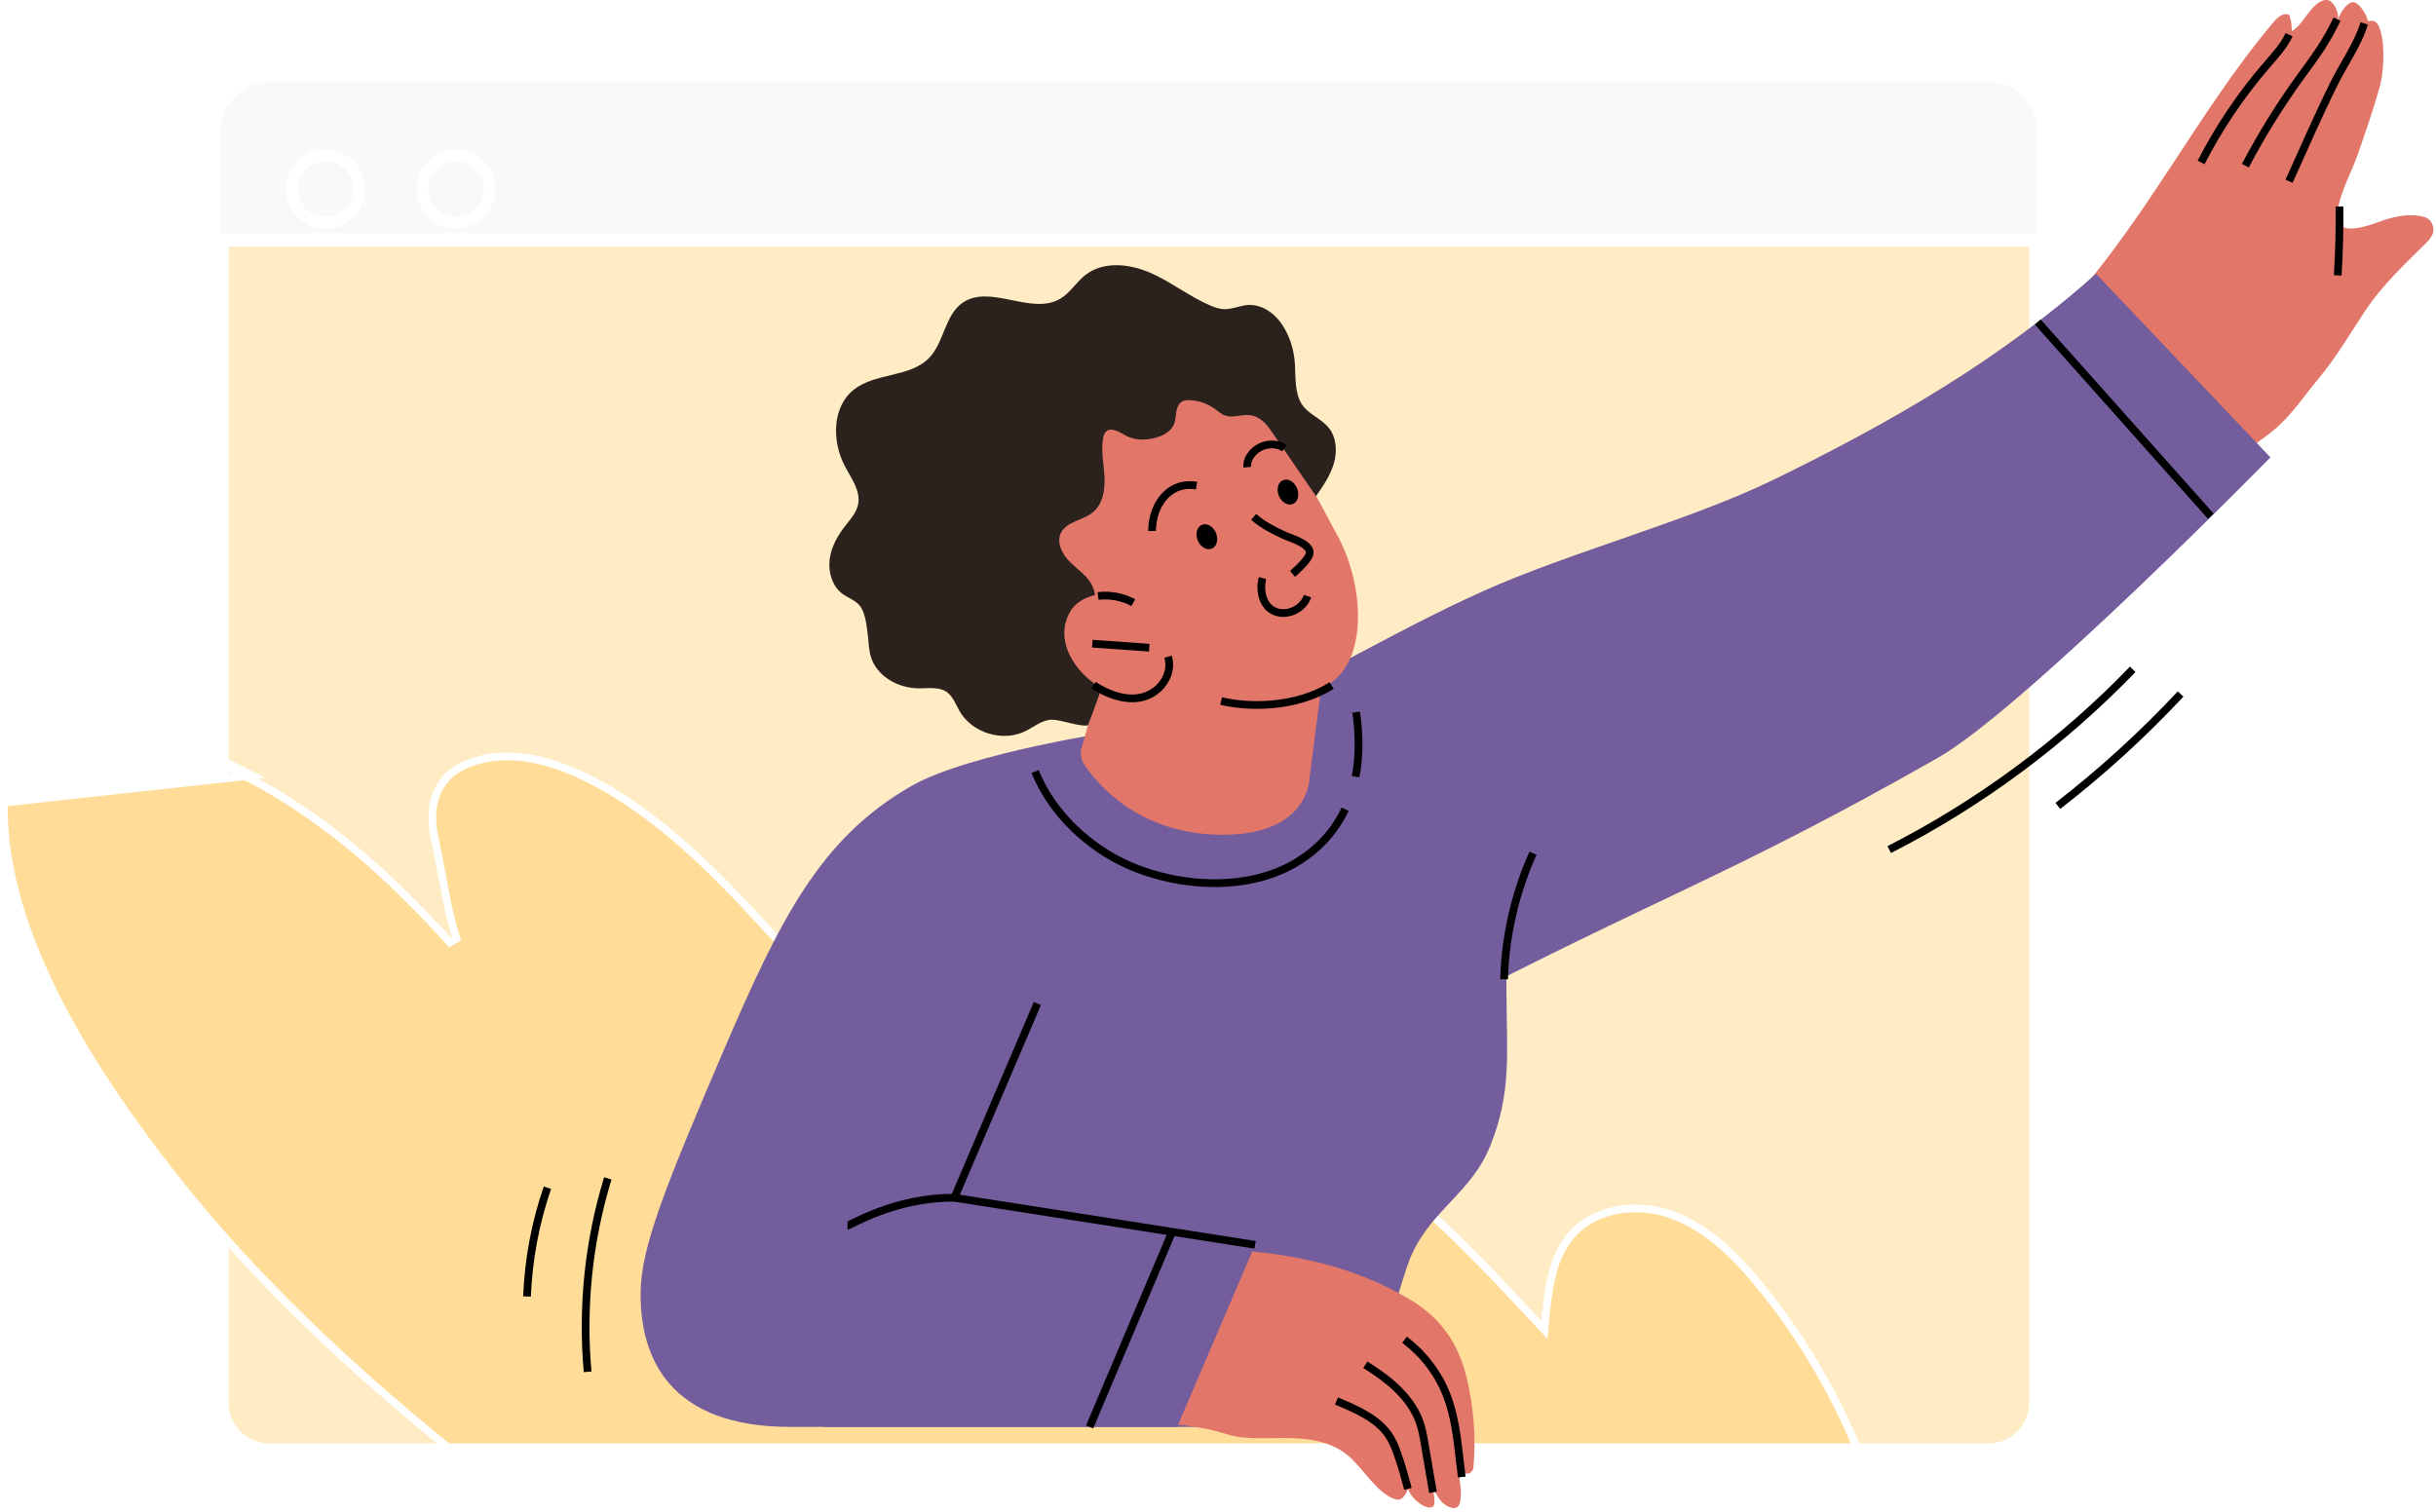<svg width="543" height="337" viewBox="0 0 543 337" fill="none" xmlns="http://www.w3.org/2000/svg">
<g filter="url(#filter0_i_1005_920)">
<rect x="46.96" y="12.252" width="409.082" height="41.579" rx="13.412" fill="#F8F9FA"/>
<path d="M443.245 317.291H60.044C54.557 317.291 50.111 312.843 50.111 307.358V48.751H453.178V307.358C453.178 312.845 448.73 317.291 443.245 317.291Z" fill="#FFEBC4" stroke="white" stroke-width="1.722"/>
<path d="M454.899 23.706C454.899 17.27 449.683 12.051 443.245 12.051H60.043C53.608 12.051 48.389 17.268 48.389 23.706V307.358C48.389 313.794 53.606 319.012 60.043 319.012H443.245C449.681 319.012 454.899 313.796 454.899 307.358V23.706ZM60.043 11.191H443.245C450.145 11.191 455.759 16.806 455.758 23.705V307.358C455.758 314.258 450.143 319.873 443.243 319.873H60.043C53.144 319.873 47.529 314.258 47.529 307.358V23.706C47.529 16.806 53.144 11.191 60.043 11.191Z" fill="white" stroke="white" stroke-width="1.722"/>
<g filter="url(#filter1_i_1005_920)">
<path d="M80.053 31.425C80.053 35.572 76.692 38.933 72.547 38.933C68.401 38.933 65.041 35.572 65.041 31.425C65.041 27.279 68.403 23.919 72.547 23.919C76.692 23.919 80.053 27.28 80.053 31.425Z" stroke="white" stroke-width="2.582" stroke-miterlimit="10"/>
</g>
<g filter="url(#filter2_i_1005_920)">
<path d="M101.645 38.931C105.79 38.931 109.151 35.571 109.151 31.425C109.151 27.28 105.79 23.919 101.645 23.919C97.499 23.919 94.139 27.28 94.139 31.425C94.139 35.571 97.499 38.931 101.645 38.931Z" stroke="white" stroke-width="2.582" stroke-miterlimit="10"/>
</g>
<path d="M49.25 47.89H454.039" stroke="white" stroke-width="2.582" stroke-miterlimit="10"/>
<path d="M349.923 270.404L349.254 269.863L349.923 270.404C355.163 263.922 364.896 262.587 372.808 265.51L373.106 264.703L372.808 265.51C380.727 268.435 387.058 274.782 392.59 281.597L393.258 281.054L392.59 281.597C401.314 292.343 408.503 304.411 413.859 317.291H99.808C77.737 299.388 56.455 279.476 38.813 257.023L38.136 257.555L38.813 257.023C30.174 246.028 20.514 232.56 13.1 218.14C5.681 203.711 0.546 188.396 0.876 173.691L0.876 173.691C0.981 168.969 2.604 164.186 6.03 161.343C12.084 156.319 21.331 156.322 30.838 158.536C40.29 160.738 49.711 165.06 55.836 168.281C72.767 177.184 87.401 190.372 100.292 204.741L101.754 203.907C100.25 199.146 99.369 194.379 98.474 189.538C97.991 186.924 97.504 184.288 96.912 181.62L96.912 181.62C96.051 177.735 96.175 174.196 97.412 171.303C98.638 168.435 100.997 166.111 104.798 164.694C112.183 161.941 120.415 163.442 128.314 166.891C136.201 170.336 143.63 175.67 149.319 180.38C158.206 187.738 166.005 196.258 173.846 204.824C176.083 207.268 178.323 209.715 180.593 212.14C190.948 223.204 200.664 234.712 209.248 247.268L209.249 247.268C209.836 248.126 213.355 253.076 216.717 257.797C218.401 260.161 220.047 262.471 221.273 264.191L222.749 266.26L223.16 266.836L223.268 266.988L223.295 267.026L223.302 267.036L223.304 267.039L223.305 267.039C223.305 267.039 223.305 267.039 223.364 266.997L223.305 267.039L224.866 269.228V266.54V266.54V266.539L224.866 266.537L224.866 266.526L224.867 266.474C224.867 266.427 224.869 266.356 224.871 266.263C224.876 266.075 224.886 265.796 224.906 265.437C224.946 264.72 225.026 263.685 225.188 262.427C225.511 259.908 226.156 256.509 227.441 252.977C230.015 245.909 235.098 238.427 245.206 236.211C263.825 232.129 283.442 239.585 299.733 250.219C315.997 260.835 329.518 275.304 342.949 289.72L344.258 291.126L344.436 289.213C345.072 282.376 345.876 275.41 349.923 270.404ZM5.48 160.68C1.797 163.737 0.124 168.801 0.015 173.672L56.237 167.519C43.93 161.047 18.253 150.081 5.48 160.68Z" fill="#FFDD99" stroke="white" stroke-width="1.722"/>
</g>
<path d="M337.364 183.45C335.068 196.124 335.75 209.225 335.812 222.174C335.874 235.124 336.917 243.596 332.231 255.35C328.003 265.965 319.169 269.571 314.558 279.967C312.21 285.261 303.307 318.128 303.307 318.128H183.73C183.73 318.128 180.377 266.464 198.816 222.375C217.255 178.285 240.306 170.378 240.306 170.378L308.336 152.83L337.364 183.45Z" fill="#735D9D"/>
<path d="M494.023 106.375C497.57 102.096 502.532 99.411 506.78 95.931C510.696 92.724 513.622 88.227 516.87 84.342C520.843 79.59 523.93 74.183 527.376 69.056C531.073 63.553 535.812 59.102 540.504 54.47C541.155 53.827 541.821 53.164 542.191 52.328C542.86 50.816 542.08 48.83 540.346 48.362C536.955 47.448 533.339 48.315 530.049 49.546C528.096 50.278 521.471 52.624 521.068 48.894C520.614 44.678 524.142 38.523 525.495 34.616C527.252 29.534 529.053 24.439 530.48 19.25C531.838 14.306 531.53 4.807 528.901 4.652C526.271 4.497 528.256 6.072 527.571 6.444C528.669 4.998 526.746 1.661 525.17 0.664C523.593 -0.333 521.541 2.895 521.07 4.635C521.607 2.936 520.115 0.129 518.851 0.012C517.013 -0.159 515.584 1.583 514.488 3.003C513.392 4.423 512.417 6.01 510.867 6.96C510.879 5.741 510.696 4.519 510.326 3.349C509.128 2.671 507.751 3.793 506.885 4.815C489.262 25.623 477.337 51.424 457.788 71.455" fill="#E27769"/>
<path d="M521.483 46.035C521.545 51.157 521.414 56.281 521.092 61.395" stroke="black" stroke-width="1.722" stroke-miterlimit="10"/>
<path d="M527.011 5.223C525.472 10.058 522.501 14.144 520.269 18.642C516.715 25.8 513.539 33.134 510.241 40.411" stroke="black" stroke-width="1.722" stroke-miterlimit="10"/>
<path d="M520.941 4.273C519.865 6.535 518.638 8.724 517.27 10.821C515.803 13.069 514.178 15.208 512.609 17.384C508.12 23.604 504.073 30.143 500.507 36.935" stroke="black" stroke-width="1.722" stroke-miterlimit="10"/>
<path d="M510.257 7.733C509.069 10.266 507.131 12.354 505.301 14.471C499.57 21.101 494.635 28.418 490.637 36.217" stroke="black" stroke-width="1.722" stroke-miterlimit="10"/>
<path d="M274.017 159.686C295.411 150.732 309.425 141.331 330.606 131.79C349.705 123.189 376.506 116.134 395.337 106.953C421.379 94.258 445.798 80.235 467.204 61.026L506.093 101.969C506.093 101.969 451.137 158.032 431.951 168.959C385.714 195.296 368.872 200.227 320.809 225.363" fill="#735D9D"/>
<path d="M335.268 218.323C335.54 208.654 337.744 199.043 341.717 190.221" stroke="black" stroke-width="1.722" stroke-miterlimit="10"/>
<path d="M454.226 71.791L492.794 115.079" stroke="black" stroke-width="1.722" stroke-miterlimit="10"/>
<path d="M267.793 278.375C284.104 278.678 300.345 281.253 314.484 289.845C321.275 293.971 325.058 299.49 326.929 307.152C328.509 313.62 329.02 320.537 328.438 327.173C328.383 327.803 327.896 328.383 327.354 328.513C326.588 328.699 325.047 327.935 325.047 327.935C325.047 327.935 326.438 334.513 324.965 335.882C323.939 336.835 322.003 335.539 321.275 334.746C320.426 333.822 319.268 331.46 319.268 331.46C319.268 331.46 320.24 335.235 319.419 335.885C318.201 336.849 314.677 334.405 313.844 331.932C313.331 333.336 312.495 334.639 311.199 334.295C307.123 333.212 303.933 327.446 300.579 324.587C296.121 320.787 290.141 320.529 284.58 320.613C282.021 320.651 279.455 320.715 276.902 320.462C274.288 320.202 271.933 319.176 269.382 318.659C264.635 317.699 259.683 317.26 254.867 316.98" fill="#E27769"/>
<path d="M297.912 312.348C302.389 314.208 307.133 316.281 309.652 320.117C310.406 321.265 310.924 322.525 311.387 323.792C312.362 326.463 313.105 329.198 313.847 331.93" stroke="black" stroke-width="1.722" stroke-miterlimit="10"/>
<path d="M304.336 304.258C306.882 305.876 309.377 307.603 311.536 309.709C313.694 311.816 315.513 314.326 316.496 317.176C317.057 318.806 317.338 320.517 317.62 322.217C318.2 325.72 318.801 329.219 319.419 332.715" stroke="black" stroke-width="1.722" stroke-miterlimit="10"/>
<path d="M313.077 298.699C317.316 301.859 320.637 306.239 322.532 311.176C324.208 315.541 324.768 320.241 325.315 324.887C325.489 326.358 325.661 327.83 325.835 329.302" stroke="black" stroke-width="1.722" stroke-miterlimit="10"/>
<path d="M249.832 162.817C249.832 162.817 216.077 167.81 203.123 175.251C182.872 186.884 173.97 204.64 161.064 234.751C148.159 264.862 142.924 278.075 142.799 288.051C142.613 302.738 149.224 318.131 176.238 318.131C224.361 318.131 262.39 318.131 262.39 318.131L279.772 277.528L212.735 267.039L231.234 223.728" fill="#735D9D"/>
<path d="M279.77 277.528L212.732 267.039L231.232 223.728" stroke="black" stroke-width="1.722" stroke-miterlimit="10"/>
<path d="M188.925 273.235C189.441 273.235 199.644 266.877 212.734 267.039" stroke="black" stroke-width="1.722" stroke-miterlimit="10"/>
<path d="M261.277 274.634L242.888 318.131" stroke="black" stroke-width="1.722" stroke-miterlimit="10"/>
<path d="M302.169 173.158C303.055 168.577 303.024 163.689 302.289 158.777" stroke="black" stroke-width="1.722" stroke-miterlimit="10"/>
<path d="M230.729 172.001C234.448 181.288 242.675 188.989 251.663 192.929C262.98 197.888 278.33 198.805 289.146 192.182C294.184 189.096 297.651 185.039 299.836 180.405" stroke="black" stroke-width="1.722" stroke-miterlimit="10"/>
<path d="M421.119 189.412C441.273 179.146 459.7 165.502 475.399 149.219" stroke="black" stroke-width="1.722" stroke-miterlimit="10"/>
<path d="M458.71 179.671C468.48 172.104 477.64 163.751 486.074 154.72" stroke="black" stroke-width="1.722" stroke-miterlimit="10"/>
<path d="M135.485 262.719C131.221 276.622 129.682 291.356 130.984 305.84" stroke="black" stroke-width="1.722" stroke-miterlimit="10"/>
<path d="M122.026 264.793C119.336 272.595 117.797 280.795 117.479 289.043" stroke="black" stroke-width="1.722" stroke-miterlimit="10"/>
<path d="M261.127 121.306L242.667 133.678L246.652 146.873L241.101 166.763C240.746 168.032 240.961 169.381 241.695 170.474C244.71 174.965 254.068 186.123 272.616 186.106C292.22 186.087 291.945 173.084 291.945 173.084L295.515 145.386" fill="#E27769"/>
<path d="M298.26 119.657C293.184 110.199 290.284 104.347 284.951 97.826C280.437 92.304 272.937 84.502 265.867 82.948C256.763 80.942 248.197 87.51 240.443 92.306C227.711 100.179 227.933 117.127 232.233 129.752C235.536 139.451 242.365 143.152 250.982 149.066C262.242 156.794 286.717 160.29 297.225 151.821C305.086 145.489 303.635 129.675 298.26 119.657Z" fill="#E27769"/>
<path d="M271.05 118.825C271.653 120.291 271.233 121.852 270.11 122.314C268.99 122.775 267.592 121.961 266.99 120.494C266.387 119.029 266.807 117.467 267.93 117.005C269.05 116.544 270.448 117.358 271.05 118.825Z" fill="black"/>
<path d="M289.126 108.866C289.728 110.33 289.308 111.893 288.188 112.354C287.067 112.816 285.669 112 285.067 110.535C284.465 109.069 284.885 107.507 286.007 107.046C287.126 106.585 288.523 107.399 289.126 108.866Z" fill="black"/>
<path d="M279.445 115.236C281.469 117.04 283.908 118.253 286.351 119.38C287.864 120.079 292.909 121.423 291.783 123.878C291.06 125.454 288.11 127.945 288.11 127.945" stroke="black" stroke-width="1.722" stroke-miterlimit="10"/>
<path d="M242.51 161.712C242.51 161.712 244.815 155.815 245.376 153.706C246.321 150.145 243.324 149.963 242.291 146.827C241.753 145.193 242.195 143.191 242.558 141.574C243.336 138.102 245.124 134.203 243.522 130.699C242.508 128.48 240.329 127.074 238.586 125.368C236.84 123.663 235.42 121.062 236.465 118.857C237.701 116.248 241.352 116.053 243.591 114.23C245.828 112.409 246.352 109.198 246.198 106.316C246.045 103.435 245.381 100.533 245.885 97.693C245.976 97.182 246.118 96.652 246.479 96.278C247.572 95.146 249.395 96.242 250.767 97.013C253.233 98.401 256.216 98.228 258.796 97.184C260.104 96.654 261.304 95.683 261.775 94.352C262.068 93.531 262.064 92.638 262.207 91.777C262.35 90.917 262.689 90.015 263.433 89.559C263.973 89.228 264.641 89.187 265.273 89.215C267.264 89.304 269.225 90.001 270.825 91.192C272.166 92.191 272.918 92.913 274.609 92.85C276.232 92.788 277.793 92.251 279.414 92.722C281.369 93.292 282.676 95.084 283.829 96.762C287.003 101.382 290.177 106.001 293.351 110.621C294.938 108.33 296.549 105.989 297.33 103.315C298.11 100.64 297.929 97.526 296.174 95.363C294.482 93.278 291.593 92.344 290.156 90.075C288.568 87.569 288.814 83.948 288.642 81.109C288.454 78.011 287.5 74.884 285.731 72.268C284.018 69.736 281.141 67.768 278.092 68.001C276.328 68.135 274.65 68.982 272.882 68.928C271.789 68.896 270.738 68.521 269.734 68.088C265.085 66.094 261.056 62.856 256.424 60.823C251.792 58.791 245.982 58.173 241.985 61.274C239.935 62.865 238.575 65.274 236.345 66.598C229.912 70.416 220.683 63.224 214.554 67.508C210.599 70.273 210.477 76.259 207.146 79.751C202.888 84.216 195.142 83.042 190.311 86.879C185.437 90.75 185.418 98.468 188.342 103.964C189.788 106.68 191.893 109.477 191.27 112.489C190.881 114.365 189.495 115.843 188.318 117.356C186.636 119.521 185.268 122.021 184.932 124.742C184.597 127.463 185.431 130.425 187.528 132.191C188.831 133.289 190.815 133.809 191.802 135.231C192.912 136.832 193.223 139.701 193.442 141.587C193.635 143.245 193.655 144.938 194.156 146.531C195.525 150.877 200.322 153.465 204.878 153.467C206.979 153.467 209.286 153.073 211.014 154.267C212.446 155.255 213.029 157.044 213.897 158.551C216.719 163.453 223.587 165.514 228.642 162.975C230.542 162.021 232.298 160.489 234.424 160.457C236.536 160.428 240.51 162.059 242.51 161.712Z" fill="#2C221D"/>
<path d="M272.196 156.281C277.887 157.699 288.668 157.997 296.84 152.833" stroke="black" stroke-width="1.722" stroke-miterlimit="10"/>
<path d="M256.809 118.382C256.791 112.675 260.561 107.201 266.716 108.28" stroke="black" stroke-width="1.722" stroke-miterlimit="10"/>
<path d="M278.024 104.163C277.831 102.537 279.053 100.635 280.893 99.7C282.733 98.766 285.021 98.907 286.306 99.955" stroke="black" stroke-width="1.722" stroke-miterlimit="10"/>
<path d="M252.488 134.876C249.234 130.893 241.283 132 238.7 136.107C232.491 145.981 247.531 159.174 256.723 154.365C259.323 153.006 261.883 149.555 260.671 146.353" fill="#E27769"/>
<path d="M243.481 143.5L256.18 144.407" stroke="black" stroke-width="1.722" stroke-miterlimit="10"/>
<path d="M244.764 132.875C247.425 132.544 250.203 133.069 252.619 134.356" stroke="black" stroke-width="1.722" stroke-miterlimit="10"/>
<path d="M243.761 152.744C247.468 155.181 252.487 156.901 256.553 154.675C259.374 153.131 261.377 149.794 260.369 146.401" stroke="black" stroke-width="1.722" stroke-miterlimit="10"/>
<path d="M281.425 128.883C280.606 131.94 281.618 135.957 285.126 136.589C287.756 137.064 290.603 135.444 291.453 132.899" stroke="black" stroke-width="1.722" stroke-miterlimit="10"/>
<defs>
<filter id="filter0_i_1005_920" x="0" y="10.33" width="456.618" height="315.768" filterUnits="userSpaceOnUse" color-interpolation-filters="sRGB">
<feFlood flood-opacity="0" result="BackgroundImageFix"/>
<feBlend mode="normal" in="SourceGraphic" in2="BackgroundImageFix" result="shape"/>
<feColorMatrix in="SourceAlpha" type="matrix" values="0 0 0 0 0 0 0 0 0 0 0 0 0 0 0 0 0 0 127 0" result="hardAlpha"/>
<feOffset dy="5.365"/>
<feGaussianBlur stdDeviation="2.683"/>
<feComposite in2="hardAlpha" operator="arithmetic" k2="-1" k3="1"/>
<feColorMatrix type="matrix" values="0 0 0 0 0 0 0 0 0 0 0 0 0 0 0 0 0 0 0.25 0"/>
<feBlend mode="normal" in2="shape" result="effect1_innerShadow_1005_920"/>
</filter>
<filter id="filter1_i_1005_920" x="63.75" y="22.628" width="17.595" height="22.961" filterUnits="userSpaceOnUse" color-interpolation-filters="sRGB">
<feFlood flood-opacity="0" result="BackgroundImageFix"/>
<feBlend mode="normal" in="SourceGraphic" in2="BackgroundImageFix" result="shape"/>
<feColorMatrix in="SourceAlpha" type="matrix" values="0 0 0 0 0 0 0 0 0 0 0 0 0 0 0 0 0 0 127 0" result="hardAlpha"/>
<feOffset dy="5.365"/>
<feGaussianBlur stdDeviation="2.683"/>
<feComposite in2="hardAlpha" operator="arithmetic" k2="-1" k3="1"/>
<feColorMatrix type="matrix" values="0 0 0 0 0 0 0 0 0 0 0 0 0 0 0 0 0 0 0.25 0"/>
<feBlend mode="normal" in2="shape" result="effect1_innerShadow_1005_920"/>
</filter>
<filter id="filter2_i_1005_920" x="92.848" y="22.628" width="17.595" height="22.96" filterUnits="userSpaceOnUse" color-interpolation-filters="sRGB">
<feFlood flood-opacity="0" result="BackgroundImageFix"/>
<feBlend mode="normal" in="SourceGraphic" in2="BackgroundImageFix" result="shape"/>
<feColorMatrix in="SourceAlpha" type="matrix" values="0 0 0 0 0 0 0 0 0 0 0 0 0 0 0 0 0 0 127 0" result="hardAlpha"/>
<feOffset dy="5.365"/>
<feGaussianBlur stdDeviation="2.683"/>
<feComposite in2="hardAlpha" operator="arithmetic" k2="-1" k3="1"/>
<feColorMatrix type="matrix" values="0 0 0 0 0 0 0 0 0 0 0 0 0 0 0 0 0 0 0.25 0"/>
<feBlend mode="normal" in2="shape" result="effect1_innerShadow_1005_920"/>
</filter>
</defs>
</svg>
